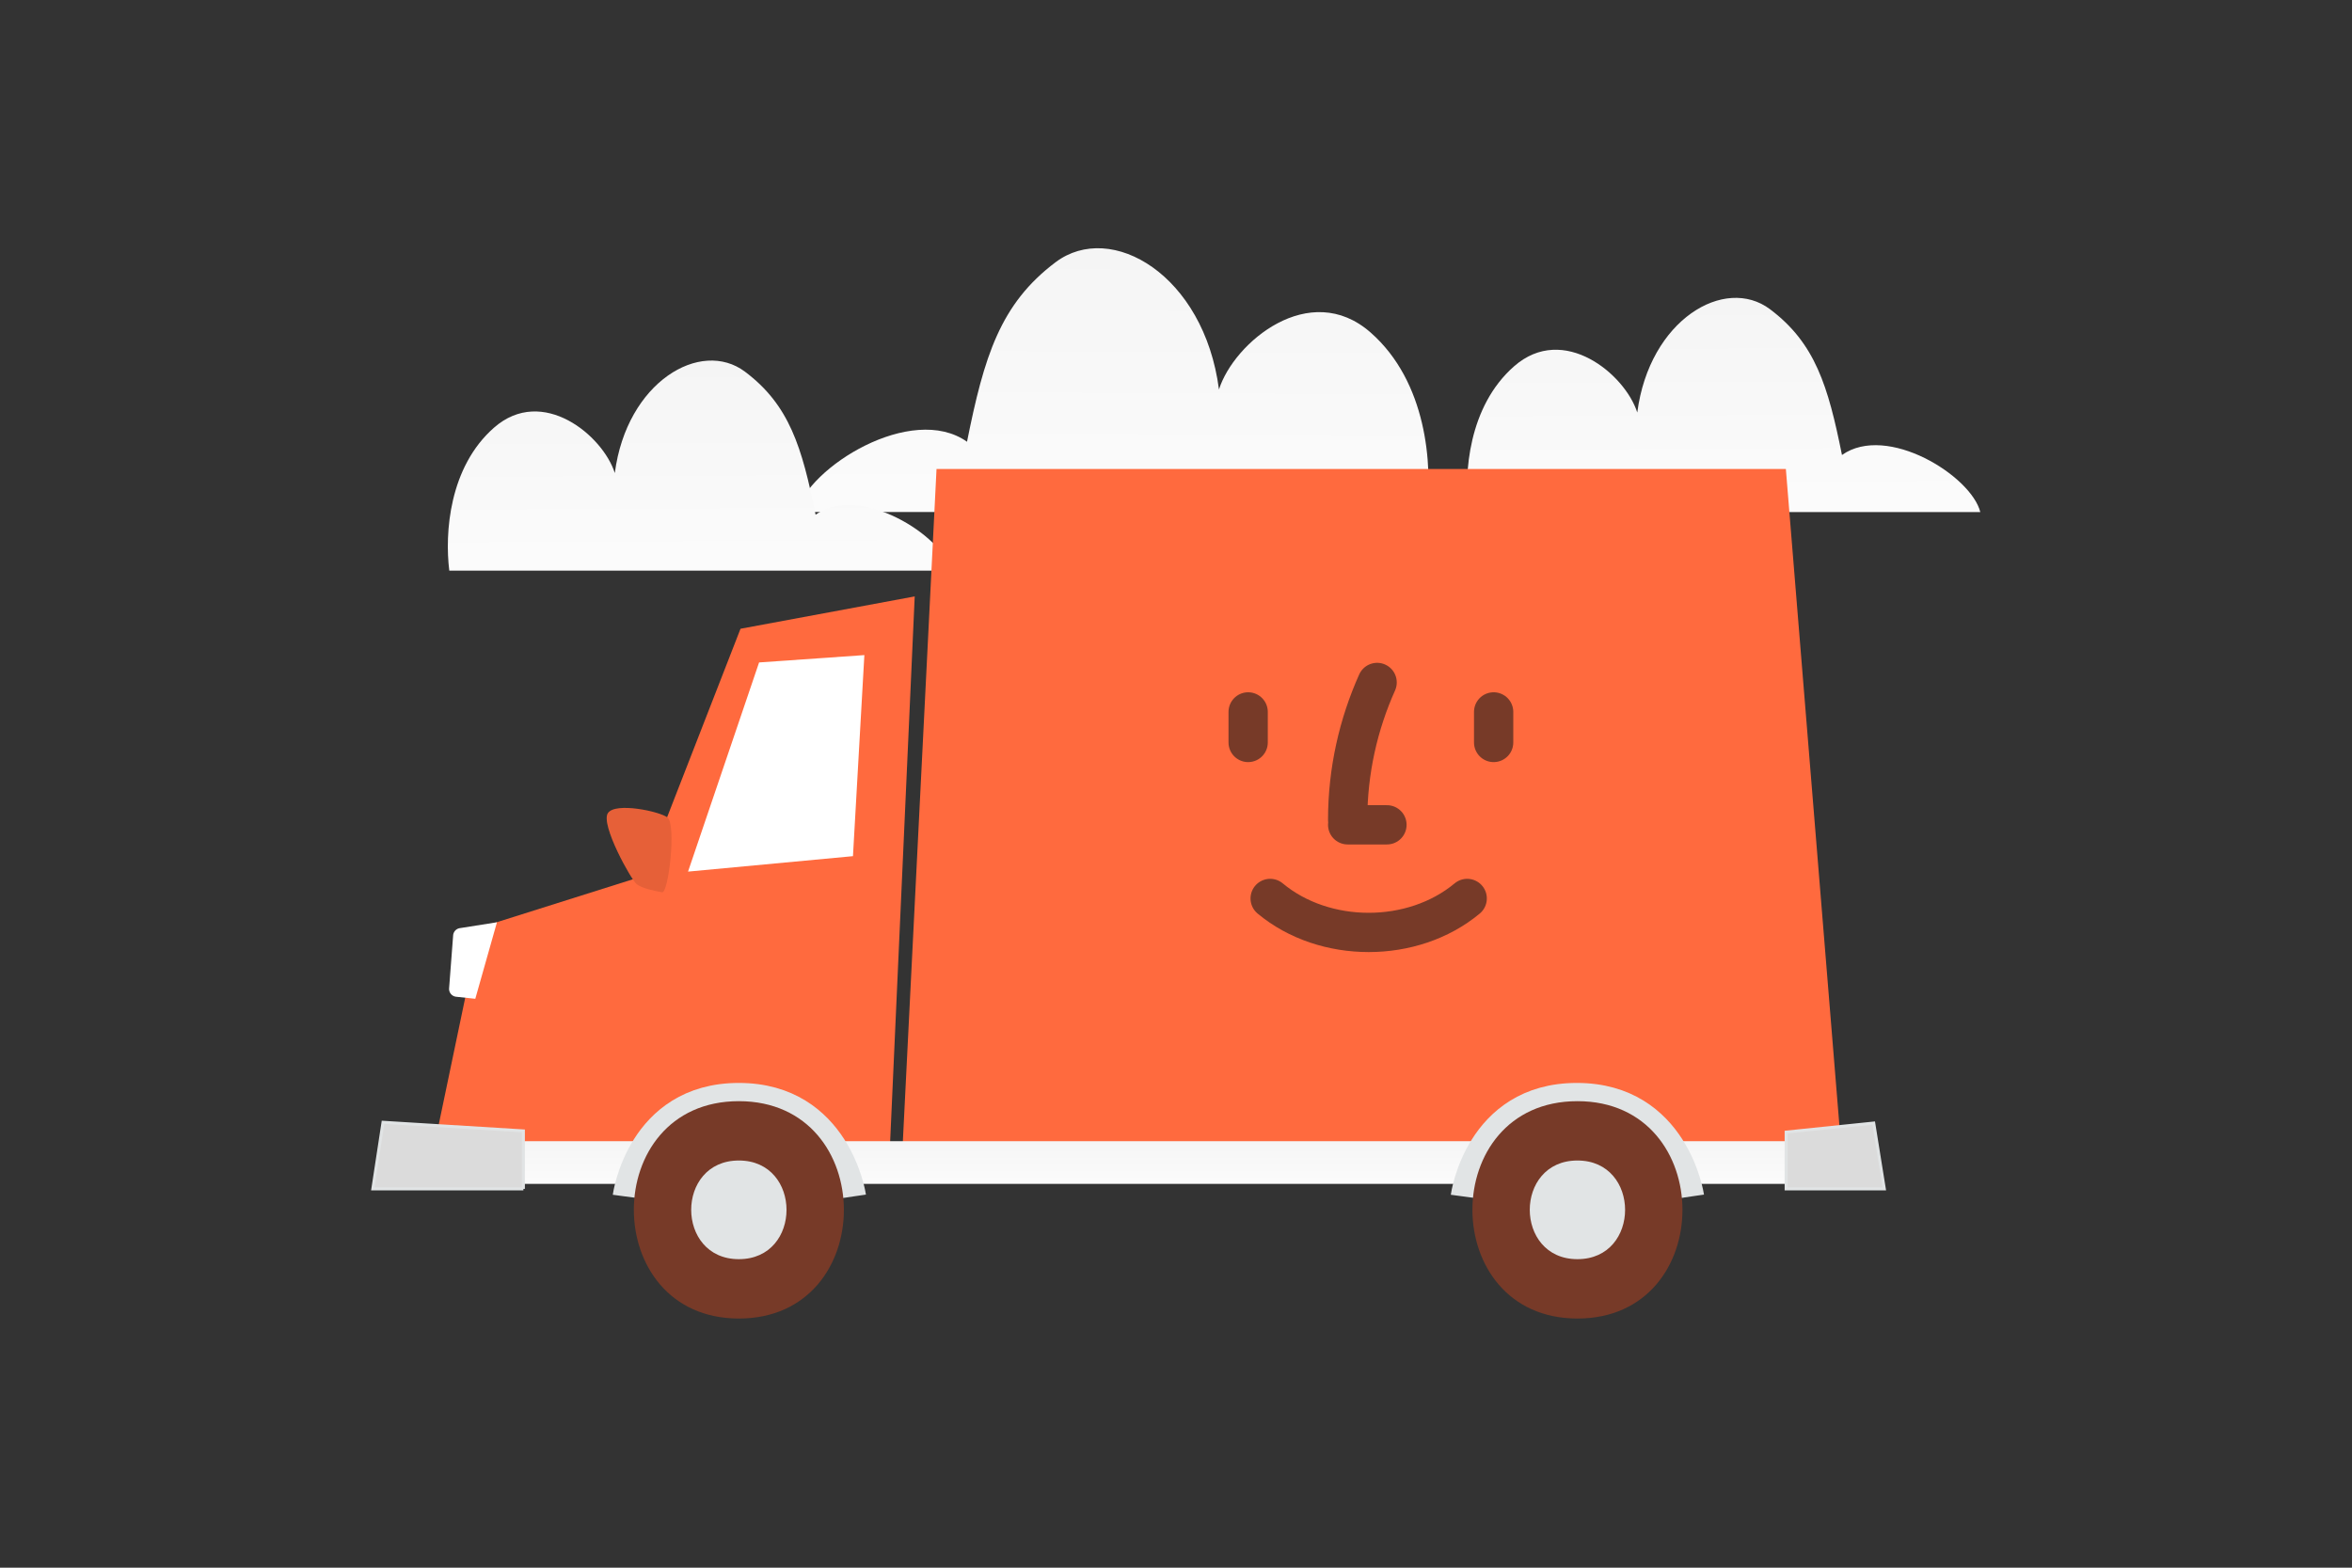 <svg width="900" height="600" viewBox="0 0 900 600" fill="none" xmlns="http://www.w3.org/2000/svg"><rect x="0" y="0" width="900" height="600" fill="#333333" stroke="none"/><path fill="transparent" d="M0 0h900v600H0z"/><path d="M304.876 196c4.203-17.045 43.928-41.938 65.156-26.93 6.516-32.472 12.611-52.721 33.899-68.718 21.289-15.996 56.809 4.913 62.514 48.708 5.705-18.003 34.71-42.267 58.01-21.808 21.559 18.932 23.721 50.655 21.469 68.718H304.876v.03z" fill="url(#a)"/><path d="M364.009 218.43c-3.35-13.573-35.005-33.396-51.921-21.445-5.192-25.859-10.049-41.984-27.013-54.723-16.964-12.738-45.269 3.912-49.815 38.788-4.546-14.337-27.66-33.659-46.227-17.366-17.179 15.076-18.902 40.338-17.107 54.722h192.083v.024z" fill="url(#b)"/><path d="M757.769 196c-3.415-13.838-35.688-34.048-52.934-21.864-5.294-26.363-10.246-42.804-27.541-55.791-17.295-12.987-46.152 3.989-50.787 39.545-4.635-14.616-28.199-34.316-47.129-17.705-17.514 15.37-19.271 41.126-17.441 55.791h195.832V196z" fill="url(#c)"/><path d="m350.017 228.267-9.609 213.31H165.547l18.082-86.575 58.275-18.392a10.937 10.937 0 0 0 6.613-6.487l34.844-89.48 66.656-12.376z" fill="#ff6a3e"/><path d="m330.753 250.723-4.363 76.955-63.109 5.912 27.186-80.054 40.286-2.813zM175.937 355.231l14.224-2.25-8.289 29.287-7.324-.781a3.029 3.029 0 0 1-2.698-3.237l1.55-20.275a3.014 3.014 0 0 1 2.537-2.744z" fill="#fff"/><path d="M255.451 312.914c3.399 2.893.333 29.023-2.1 28.586-2.423-.436-7.612-1.435-9.713-3.088-2.101-1.653-13.903-22.8-11.033-27.186 2.87-4.386 20.217-.563 22.846 1.688z" fill="#ff6a3e"/><path opacity=".1" d="M255.451 312.914c3.399 2.893.333 29.023-2.1 28.586-2.423-.436-7.612-1.435-9.713-3.088-2.101-1.653-13.903-22.8-11.033-27.186 2.87-4.386 20.217-.563 22.846 1.688z" fill="#000"/><path d="M345.241 441.577h359.493L683.366 179.5h-325l-13.125 262.077z" fill="#ff6a3e"/><path d="M706.548 453.104H157.51v-16.337h549.038v16.337z" fill="url(#d)"/><path d="M200.276 455.009v-22.18l-53.712-3.299-3.896 25.479h57.608zm516.709-25.182-33.514 3.462v21.72h37.569l-4.055-25.182z" fill="#DBDBDB" stroke="#E1E4E5" stroke-width="1.148"/><path d="M560.847 458.04s5.109-37.829 42.536-37.829 42.972 37.829 42.972 37.829" stroke="#E1E4E5" stroke-width="11.481" stroke-miterlimit="10"/><path d="M603.612 421.451c53.534 0 53.626 83.189 0 83.189-53.534 0-53.626-83.189 0-83.189z" fill="#773A28"/><path d="M603.612 444.16c24.293 0 24.339 37.759 0 37.759-24.304 0-24.338-37.759 0-37.759z" fill="#E1E4E5"/><path d="M240.171 458.04s5.109-37.829 42.535-37.829c37.427 0 42.972 37.829 42.972 37.829" stroke="#E1E4E5" stroke-width="11.481" stroke-miterlimit="10"/><path d="M282.729 421.451c53.535 0 53.626 83.189 0 83.189-53.534 0-53.626-83.189 0-83.189z" fill="#773A28"/><path d="M282.729 444.16c24.293 0 24.339 37.759 0 37.759-24.304 0-24.338-37.759 0-37.759z" fill="#E1E4E5"/><path d="M561.425 343.863c-20.817 17.342-54.579 17.342-75.395 0m-8.422-71.396v11.699m93.938-11.699v11.699m-55.857 31.516h15.03m-3.757-54.486c-7.152 15.974-11.273 33.761-11.273 52.606" stroke="#773A28" stroke-width="15.03" stroke-linecap="round" stroke-linejoin="round"/><defs><linearGradient id="a" x1="420.597" y1="252.626" x2="421.898" y2="-14.901" gradientUnits="userSpaceOnUse"><stop stop-color="#fff"/><stop offset="1" stop-color="#EEE"/></linearGradient><linearGradient id="b" x1="271.795" y1="263.524" x2="270.759" y2="50.482" gradientUnits="userSpaceOnUse"><stop stop-color="#fff"/><stop offset="1" stop-color="#EEE"/></linearGradient><linearGradient id="c" x1="663.755" y1="241.974" x2="662.699" y2="24.774" gradientUnits="userSpaceOnUse"><stop stop-color="#fff"/><stop offset="1" stop-color="#EEE"/></linearGradient><linearGradient id="d" x1="420.322" y1="462.263" x2="420.337" y2="418.989" gradientUnits="userSpaceOnUse"><stop stop-color="#fff"/><stop offset="1" stop-color="#EEE"/></linearGradient></defs></svg>